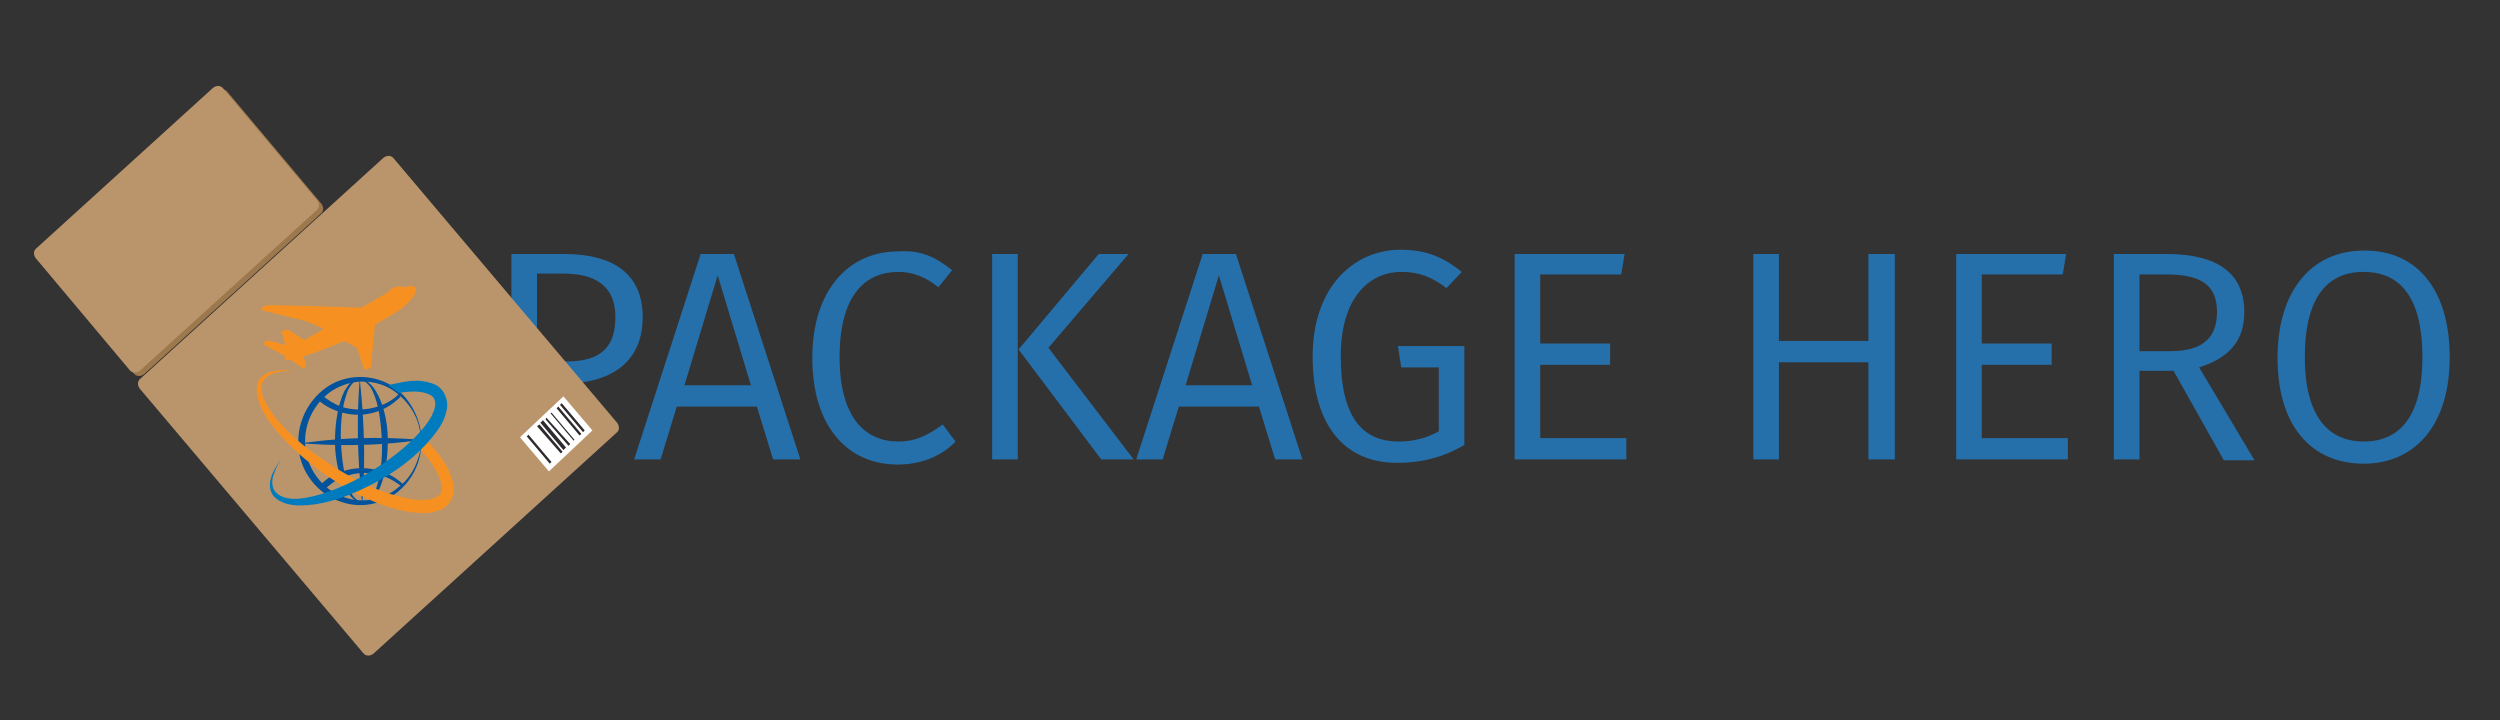 <?xml version="1.0" encoding="utf-8"?>
<!-- Generator: Adobe Illustrator 17.0.0, SVG Export Plug-In . SVG Version: 6.00 Build 0)  -->
<!DOCTYPE svg PUBLIC "-//W3C//DTD SVG 1.1//EN" "http://www.w3.org/Graphics/SVG/1.1/DTD/svg11.dtd">
<svg version="1.1" id="Layer_1" xmlns="http://www.w3.org/2000/svg" xmlns:xlink="http://www.w3.org/1999/xlink" x="0px" y="0px"
	 width="293.3px" height="84.5px" viewBox="0 0 293.3 84.5" style="enable-background:new 0 0 293.3 84.5;" xml:space="preserve">
<rect x="0" y="0" width="293.3" height="84.5" fill="#333333" stroke="none"/>
<g>
	<g>
		<g>
			<path style="fill:#2570AB;" d="M75.4,37.2c0,5.5-4,7.8-9.3,7.8H63v9h-3V29.8h6.2C71.9,29.8,75.4,32.1,75.4,37.2z M72.2,37.2
				c0-3.7-2.4-5.1-6.1-5.1H63v10.3H66C69.7,42.5,72.2,41.4,72.2,37.2z"/>
			<path style="fill:#2570AB;" d="M88.8,47.7h-9.4l-1.9,6.2h-3.1l7.8-24.1h3.9l7.8,24.1h-3.2L88.8,47.7z M88.1,45.2l-3.9-12.9
				l-3.9,12.9H88.1z"/>
			<path style="fill:#2570AB;" d="M111.7,31.7l-1.6,2c-1.5-1.2-3-1.8-4.7-1.8c-3.8,0-6.9,2.6-6.9,10c0,7.1,3,9.9,6.9,9.9
				c2.3,0,3.8-1,5.2-2l1.5,2c-1.3,1.4-3.6,2.7-6.8,2.7c-5.8,0-10-4.4-10-12.5c0-8.2,4.5-12.5,10-12.5
				C108.1,29.3,109.8,30.2,111.7,31.7z"/>
			<path style="fill:#2570AB;" d="M119.4,53.9h-3V29.8h3V53.9z M123,40.8l10,13.1h-3.8L119.5,41l9.4-11.2h3.5L123,40.8z"/>
			<path style="fill:#2570AB;" d="M147.7,47.7h-9.4l-1.9,6.2h-3.1l7.8-24.1h3.9l7.8,24.1h-3.2L147.7,47.7z M146.9,45.2L143,32.3
				l-3.9,12.9H146.9z"/>
			<path style="fill:#2570AB;" d="M171.5,31.9l-1.8,1.9c-1.7-1.3-3.2-1.9-5.3-1.9c-3.5,0-7.1,2.7-7.1,9.9c0,7.1,2.5,10,6.8,10
				c1.7,0,3.3-0.4,4.7-1.2v-7.5h-4.4l-0.4-2.5h7.8v11.6c-2.2,1.3-4.7,2.1-7.9,2.1c-6,0-9.9-4.2-9.9-12.5c0-8.2,4.9-12.5,10.3-12.5
				C167.5,29.3,169.5,30.3,171.5,31.9z"/>
			<path style="fill:#2570AB;" d="M190.2,32.2h-9.5v8.1h8.2v2.5h-8.2v8.6h10.1v2.5h-13.1V29.8h12.9L190.2,32.2z"/>
			<path style="fill:#2570AB;" d="M219.2,42.5h-10.5v11.4h-3V29.8h3v10.2h10.5V29.8h3.1v24.1h-3.1V42.5z"/>
			<path style="fill:#2570AB;" d="M242,32.2h-9.5v8.1h8.2v2.5h-8.2v8.6h10.1v2.5h-13.1V29.8h12.9L242,32.2z"/>
			<path style="fill:#2570AB;" d="M255,43.5h-4v10.4h-3V29.8h6.2c6,0,9.1,2.3,9.1,6.8c0,3.4-1.8,5.4-5.3,6.5l6.5,10.9h-3.6L255,43.5
				z M254.6,41.2c3.5,0,5.5-1.3,5.5-4.6c0-3.1-1.8-4.4-5.9-4.4H251v9H254.6z"/>
			<path style="fill:#2570AB;" d="M287.4,41.9c0,8-4.1,12.5-10.1,12.5c-6,0-10.1-4.3-10.1-12.4c0-8,4.1-12.6,10.1-12.6
				C283.3,29.3,287.4,33.7,287.4,41.9z M270.4,41.9c0,7,2.8,9.9,6.9,9.9c4.2,0,6.9-2.9,6.9-9.9s-2.6-10-6.9-10
				C273.1,31.9,270.4,34.8,270.4,41.9z"/>
		</g>
	</g>
	<g>
		<g>
			<g>
				<g>
					<g>
						<path style="fill:#BA956C;" d="M72.4,49.6c0.3,0.4,0.3,0.9-0.1,1.2L43.8,76.7c-0.4,0.3-0.9,0.3-1.2-0.1L16.4,45.6
							c-0.3-0.4-0.3-0.9,0.1-1.2L45,18.5c0.4-0.3,0.9-0.3,1.2,0.1L72.4,49.6z"/>
					</g>
					<g>
						<path style="fill:#9D784D;" d="M37.7,23.9c0.3,0.4,0.3,0.9-0.1,1.2L16.9,43.9c-0.4,0.3-0.9,0.3-1.2-0.1l-11-13.1
							c-0.3-0.4-0.3-0.9,0.1-1.2l20.7-18.8c0.4-0.3,0.9-0.3,1.2,0.1L37.7,23.9z"/>
					</g>
					<g>
						<path style="fill:#BA956C;" d="M37.2,23.5c0.3,0.4,0.3,0.9-0.1,1.2L16.4,43.5c-0.4,0.3-0.9,0.3-1.2-0.1l-11-13.1
							c-0.3-0.4-0.3-0.9,0.1-1.2L25,10.3c0.4-0.3,0.9-0.3,1.2,0.1L37.2,23.5z"/>
					</g>
				</g>
			</g>
			<g>
				<polygon style="fill:#FFFFFF;" points="69.5,50.5 64.4,55.3 61,51.3 66.1,46.5 				"/>
				<path style="fill:#2E2A2E;" d="M64.5,54.4l0.2-0.2l-2.7-3.2l-0.2,0.2L64.5,54.4z M67.3,51.7l0.1-0.1l-2.7-3.2l-0.1,0.1
					L67.3,51.7z M65.8,53.2l0.2-0.2l-2.7-3.2L63,50L65.8,53.2z M66.7,52.3l0.2-0.2L64.1,49L64,49.2L66.7,52.3z M66.1,52.8l0.3-0.3
					l-2.7-3.2l-0.3,0.3L66.1,52.8z M65.7,47.5l2.7,3.2l0.2-0.2l-2.7-3.2L65.7,47.5z M68,51.1l0.2-0.2l-2.7-3.2l-0.2,0.2L68,51.1z
					 M64.7,54.1L64.7,54.1L62,50.9l0,0L64.7,54.1z M65,53.9L65,53.9l-2.7-3.2l0,0L65,53.9z M65.2,53.7L65.2,53.7l-2.7-3.2l0,0
					L65.2,53.7z M64.9,54.1L64.9,54.1l-2.7-3.2l0,0L64.9,54.1z M67.7,51.4L67.7,51.4l-2.7-3.2l0,0L67.7,51.4z M68.3,50.9L68.3,50.9
					l-2.7-3.2l0,0L68.3,50.9z M65.6,53.4L65.6,53.4l-2.7-3.2l0,0L65.6,53.4z M67.2,51.9L67.2,51.9l-2.7-3.2l0,0L67.2,51.9z
					 M66.6,52.4L66.6,52.4l-2.7-3.2l0,0L66.6,52.4z"/>
			</g>
		</g>
		<g>
			<g>
				<g>
					<path style="fill:#02529C;" d="M35,52c-0.1-3.4,2.1-6.3,4.7-7.3c2.6-1,5.3-0.3,6.9,1c1.6,1.3,2.3,3,2.6,4.1
						c0.3,1.1,0.2,1.8,0.2,1.8c0,0,0-0.7-0.3-1.8c-0.3-1.1-1.1-2.6-2.7-3.8c-1.6-1.2-4.1-1.7-6.4-0.7c-2.3,0.9-4.3,3.6-4.2,6.6
						c0,3,2.1,5.6,4.5,6.4c2.4,0.9,4.9,0.2,6.4-1.1c1.6-1.2,2.2-2.8,2.5-3.9c0.3-1.1,0.2-1.8,0.2-1.8c0,0,0.1,0.6-0.1,1.8
						c-0.2,1.1-0.8,2.8-2.4,4.2c-1.5,1.4-4.2,2.3-6.8,1.4C37.4,58.1,35,55.3,35,52z"/>
					<path style="fill:#02529C;" d="M46.4,46.6c-1.5,1.2-4,1.9-6.4,1.1c-0.8-0.3-1.6-0.8-2.3-1.4c-0.2,0.1-0.4,0.3-0.6,0.4
						c0.8,0.8,1.7,1.3,2.7,1.6c2.7,0.9,5.3,0,6.8-1.4c0.2-0.1,0.3-0.3,0.4-0.4c-0.1-0.1-0.1-0.2-0.2-0.3
						C46.7,46.3,46.5,46.5,46.4,46.6z"/>
					<path style="fill:#02529C;" d="M40.2,56c2.4-1,4.9-0.4,6.4,0.7c0.2,0.1,0.3,0.2,0.4,0.3c0.1-0.1,0.2-0.2,0.3-0.2
						c-0.2-0.1-0.3-0.3-0.5-0.4c-1.6-1.3-4.3-2-6.9-1c-1,0.3-1.9,1-2.6,1.8c0.2,0.1,0.4,0.3,0.6,0.4C38.6,56.9,39.4,56.3,40.2,56z"
						/>
					<path style="fill:#02529C;" d="M45.5,51.7c0,2.3-0.4,4.5-1.1,5.9c-0.4,0.7-0.8,1.2-1.2,1.3c-0.4,0.2-0.6,0.1-0.6,0.1
						c0,0.1,1-0.2,1.5-1.6c0.5-1.4,0.8-3.4,0.7-5.7c-0.1-2.3-0.4-4.3-1-5.6c-0.5-1.4-1.6-1.6-1.6-1.6c0,0,0.2-0.1,0.6,0.1
						c0.4,0.2,0.9,0.6,1.3,1.3C44.9,47.2,45.5,49.3,45.5,51.7z"/>
					<path style="fill:#02529C;" d="M39.3,51.8c0-2.3,0.4-4.5,1.1-5.9c0.4-0.7,0.8-1.2,1.2-1.3c0.4-0.2,0.6-0.1,0.6-0.1
						c0-0.1-1,0.2-1.5,1.6c-0.5,1.4-0.8,3.4-0.7,5.7c0.1,2.2,0.4,4.3,1,5.6c0.5,1.4,1.6,1.6,1.6,1.6c0,0-0.2,0.1-0.6-0.1
						c-0.4-0.2-0.9-0.6-1.3-1.3C39.9,56.3,39.3,54.2,39.3,51.8z"/>
					<path style="fill:#02529C;" d="M42.7,51.8c0.1,4-0.2,7.3-0.2,7.3s-0.4-3.2-0.5-7.3c-0.1-4,0.2-7.3,0.2-7.3S42.6,47.7,42.7,51.8
						z"/>
					<path style="fill:#02529C;" d="M42.4,51.4c3.9-0.1,7,0.2,7,0.2s-3.1,0.5-7,0.6c-3.9,0.1-7-0.2-7-0.2S38.5,51.5,42.4,51.4z"/>
				</g>
				<g>
					<path style="fill:#F69121;" d="M53.2,56.9c-0.5-2.4-1.9-3.8-3.1-5.2c-0.2-0.2-0.5-0.5-0.7-0.7c0.1,0.5,0,1.1-0.1,1.7
						c1.1,1.2,2.3,2.8,2.5,4.3c0.3,1.5-1.5,1.8-3.3,1.6c-3.6-0.6-7-2.3-9.9-4.2c-2.9-1.9-5.3-3.9-6.8-6.1c-0.7-1.1-1.3-2.2-1.1-3.1
						c0.2-0.9,1-1.3,1.7-1.5c1.3-0.3,2.1-0.1,2.1-0.1c0,0-0.8-0.3-2.2-0.1c-0.7,0.1-1.7,0.4-2.1,1.5c-0.3,1.2,0.2,2.5,0.9,3.7
						c1.5,2.4,3.9,4.7,6.8,6.8c2.9,2,6.4,4,10.4,4.6c1,0.1,2.1,0.2,3.1-0.2C52.6,59.6,53.5,58.2,53.2,56.9z"/>
				</g>
				<g>
					<path style="fill:#007BBE;" d="M51,45.1c-1.9-0.8-3.6-0.3-5.1,0c-0.1,0-0.2,0.1-0.3,0.1c0.4,0.3,0.8,0.6,1.2,0.9
						c1.2-0.2,2.6-0.3,3.6,0.2c1.2,0.5,0.6,2.2-0.4,3.5c-2.1,2.7-4.9,4.6-7.5,6.1c-2.6,1.4-5.2,2.4-7.4,2.6
						c-1.1,0.1-2.1-0.1-2.7-0.7c-0.6-0.6-0.5-1.5-0.3-2.1c0.4-1.2,0.9-1.8,0.9-1.8c0,0-0.5,0.5-1.1,1.8c-0.2,0.6-0.5,1.6,0.2,2.5
						c0.7,0.8,1.9,1.1,3.1,1.1c2.4,0,5.1-0.8,7.9-2.2c2.8-1.4,5.7-3.3,8-6.3c0.6-0.8,1.1-1.6,1.3-2.7C52.7,46.9,52,45.5,51,45.1z"/>
				</g>
			</g>
			<g>
				<path style="fill:#F69121;" d="M43.5,43.1l0.5-5c3.3-1.9,3.5-2.1,4.5-3.3c0.4-0.6,0.7-1.6-1.1-1.1c-0.2-0.1-1.2-0.3-1.9,0.6
					l-3.1,1.8l-6.1-0.2l-4.7-0.1c-0.6,0.1-0.8,0-0.9,0.6l5.3,1.3l2,0.9l-2.3,1.3l-1.7-1.1c-0.3-0.1-0.3-0.2-0.5-0.1
					c-0.2,0.1-0.5,0.2-0.5,0.2l0.5,1.6L31.8,40c-0.3-0.1-0.8,0-0.9,0.4l2.6,1.4c-0.4,0.5,0.4,0.5,0.6,0.4l1.4,1
					c0.2,0,0.5-0.1,0.4-0.5l-0.3-0.9c1.1-0.3,3.1-1.1,4.8-1.8l1.5,0.8l0.8,2.5C43,43.4,43.3,43.3,43.5,43.1z"/>
			</g>
		</g>
	</g>
</g>
<g>
</g>
<g>
</g>
<g>
</g>
<g>
</g>
<g>
</g>
<g>
</g>
<g>
</g>
<g>
</g>
<g>
</g>
<g>
</g>
<g>
</g>
<g>
</g>
<g>
</g>
<g>
</g>
<g>
</g>
</svg>
